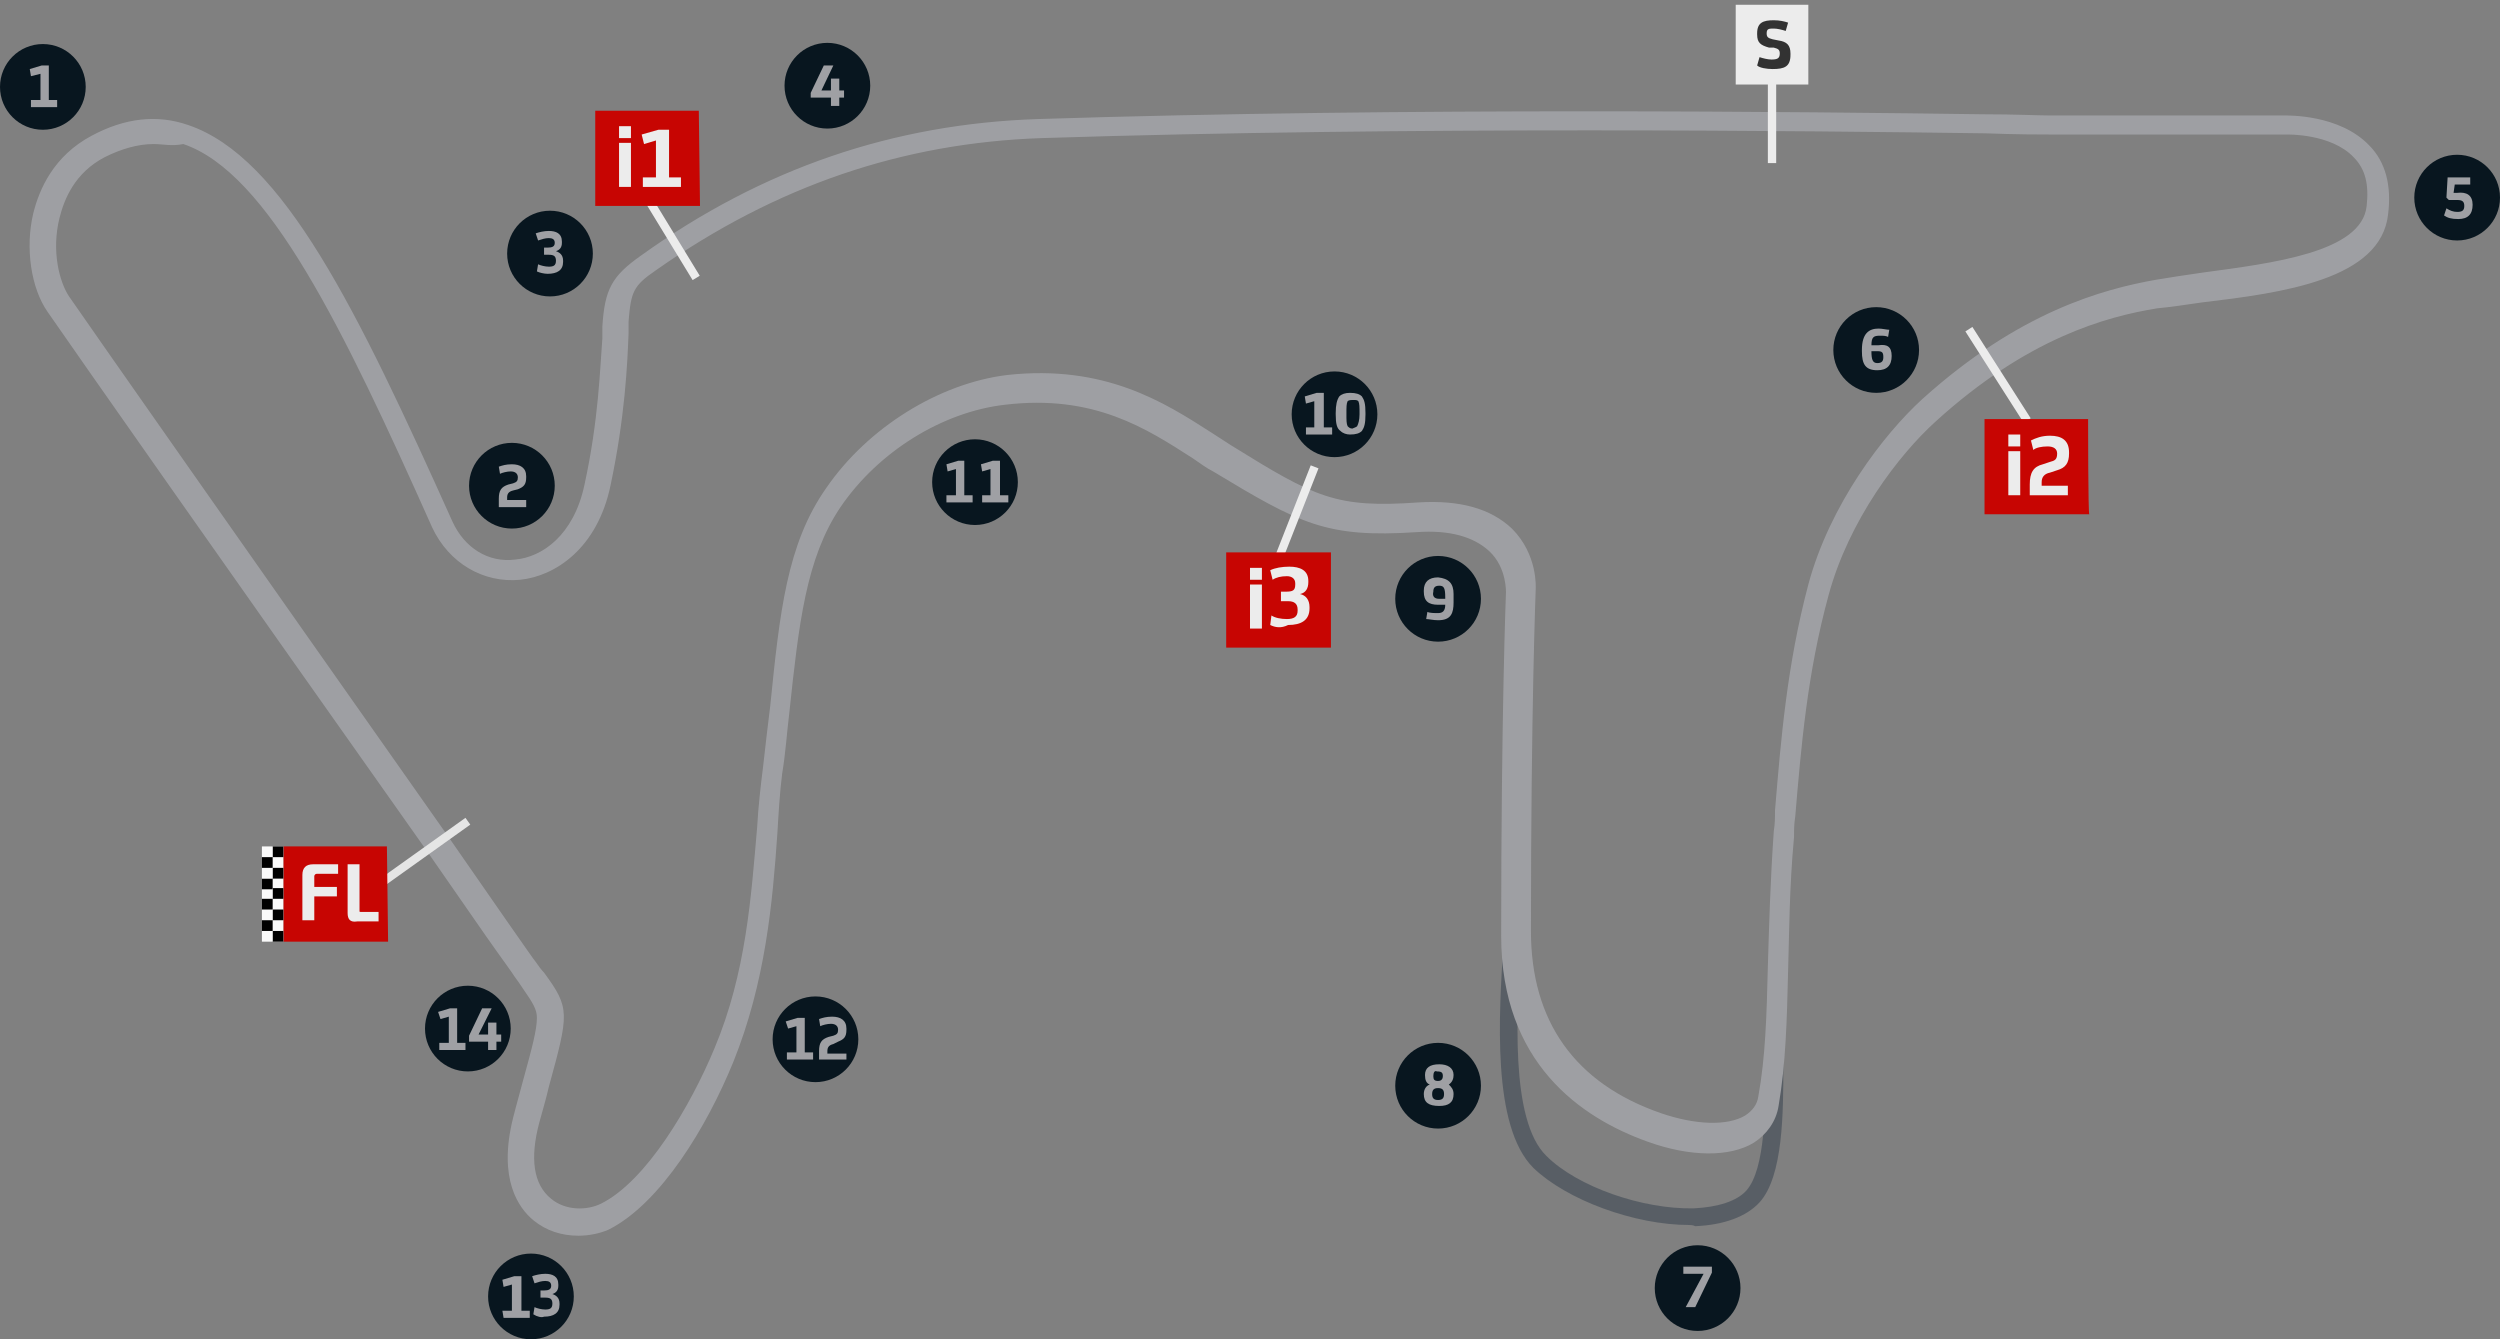 <?xml version="1.0" encoding="utf-8"?>
<!-- Generator: Adobe Illustrator 28.0.0, SVG Export Plug-In . SVG Version: 6.00 Build 0)  -->
<svg version="1.1" id="Capa_1" xmlns="http://www.w3.org/2000/svg" xmlns:xlink="http://www.w3.org/1999/xlink" x="0px" y="0px"
	 viewBox="0 0 210 112.5" style="enable-background:new 0 0 210 112.5;" xml:space="preserve">
<rect x="0" y="0" width="210" height="112.5" fill="#808080" stroke="none"/>
<style type="text/css">
	.st0{fill:#585E65;}
	.st1{fill:#9E9FA3;}
	.st2{fill:#08161F;}
	.st3{enable-background:new    ;}
	.st4{fill:#9FA0A4;}
	.st5{fill:none;}
	.st6{fill:#E5E5E5;}
	.st7{fill:#C70502;}
	.st8{fill:#ECECEC;}
	.st9{fill:#323232;}
	.st10{fill:#FAFAFA;}
</style>
<path class="st0" d="M141.9,102.9c-4.6,0-10.3-2.1-13.1-4.8c-3.5-3.5-2.9-12.8-2.5-19c0.1-1.4,0.2-2.6,0.2-3.4h1.5
	c0,0.8-0.1,2.1-0.2,3.5c-0.4,5.6-1,14.9,2.1,17.9c2.6,2.6,8.1,4.5,12.4,4.4c2-0.1,3.6-0.6,4.4-1.5c1.6-1.8,1.6-7,1.6-10.5
	c0-1.1,0-2.1,0.1-2.8l1.5,0.1c0,0.7-0.1,1.6-0.1,2.7c0,3.9,0,9.3-2,11.5c-1.1,1.2-3,1.9-5.4,2C142.2,102.9,142,102.9,141.9,102.9
	L141.9,102.9z"/>
<path class="st1" d="M48.6,103.8c-1.4,0-2.7-0.4-3.8-1.3c-1.2-1-3-3.4-1.7-8.6c0.3-1.2,0.6-2.2,0.8-3c0.8-2.9,1.2-4.4,1.2-5.4
	c0-0.7-0.3-1.2-1.2-2.5c-0.2-0.3-0.4-0.6-0.7-1c-0.1-0.2-1-1.4-2.4-3.4l-5-7.2C17.7,45.8,6.7,30.1,4,26.2c-1.4-2-1.9-5.4-1.2-8.3
	c0.5-2,1.7-4.8,4.9-6.5c2.8-1.5,5.5-1.8,8.1-0.9C23.8,13.2,30,26,38,43.8c1,2.2,3,3.5,5.3,3.2c2.2-0.2,4.9-2,5.8-6.3
	c1.2-5.5,1.3-9.8,1.5-12.3c0-0.4,0-0.7,0-1c0.2-3.1,0.8-4.2,3.2-5.9C64.1,14.1,75.1,10.4,87.2,10c31.3-1,65-0.6,79.4-0.4
	c2.7,0,4.6,0.1,5.6,0.1c11.2,0,19.1,0,19.6,0c0.4,0,4.7-0.1,7.2,2.5c1.4,1.4,1.9,3.4,1.6,5.8c-0.6,5.5-8.9,6.6-15.6,7.4
	c-1.4,0.2-2.7,0.4-3.8,0.5c-4.3,0.7-10.9,2.5-18.6,9.5c-3.1,2.8-7.3,8.3-9,14.6c-1.8,6.6-2.3,12.7-2.8,18.6
	c-0.1,0.6-0.1,1.1-0.1,1.7c-0.4,4.3-0.4,8-0.5,11.3c-0.1,4.2-0.2,7.8-0.8,11.3c-0.2,1.3-1,2.4-2.1,3.1c-2,1.2-5.3,1.2-8.9-0.1
	c-5.6-2-12.3-6.6-12.3-17.3c0-18.9,0.4-28.7,0.4-28.8c0,0,0.1-2.1-1.4-3.5c-1.3-1.2-3.3-1.8-6.1-1.6c-7.6,0.5-9.8-0.7-17.1-5.1
	c-0.6-0.3-1.1-0.7-1.7-1.1c-3.9-2.5-8.3-5.4-15.8-4.5c-5.2,0.6-10.6,3.9-13.8,8.6c-2.9,4.3-3.5,9.8-4.3,17.3
	c-0.2,1.6-0.3,3.3-0.6,5.1c-0.2,1.6-0.3,3.3-0.4,5c-0.4,5.8-1,12.5-3.7,19.2c-2.2,5.4-6.1,11.9-10.5,14.1
	C50.4,103.6,49.5,103.8,48.6,103.8L48.6,103.8z M12.9,12.1c-1.3,0-2.7,0.4-4.1,1.1c-2.5,1.3-3.4,3.5-3.8,5.1c-0.7,2.8,0,5.4,0.8,6.6
	c2.7,3.9,13.7,19.6,31.8,45.3l5,7.2c1.4,2,2.3,3.3,2.4,3.4c0.2,0.3,0.5,0.7,0.7,0.9c2.2,3,2.1,3.4,0.4,9.6c-0.2,0.9-0.5,1.9-0.8,3
	c-0.8,3-0.5,5.2,1,6.4c1.2,1,3,1,4.2,0.4c3.8-1.9,7.5-8.2,9.5-13c2.7-6.4,3.1-12.9,3.6-18.6c0.1-1.8,0.3-3.5,0.5-5.1
	c0.2-1.8,0.4-3.5,0.6-5.1c0.8-7.9,1.4-13.6,4.7-18.3c3.5-5.1,9.5-8.8,15.2-9.5c8.2-0.9,13.2,2.3,17.1,4.8c0.6,0.4,1.1,0.7,1.7,1.1
	c7.1,4.4,8.8,5.3,15.8,4.8c3.4-0.2,6,0.5,7.8,2.2c2.2,2.2,2,5,2,5.1s-0.4,9.9-0.4,28.7c0,7.6,3.7,12.8,10.9,15.3
	c2.9,1,5.6,1.1,7.1,0.2c0.6-0.4,1-0.9,1.1-1.6c0.6-3.3,0.7-6.8,0.8-10.9c0.1-3.3,0.2-7.1,0.5-11.4c0.1-0.6,0.1-1.1,0.1-1.7
	c0.5-6,1-12.2,2.8-19c1.8-6.7,6.3-12.6,9.6-15.6c8.1-7.3,15.1-9.2,19.6-10c1.2-0.2,2.5-0.4,3.9-0.6c5.9-0.8,13.4-1.7,13.8-5.6
	c0.2-1.8-0.1-3.1-1.1-4.1c-1.9-2-5.6-1.9-5.6-1.9H192c-0.1,0-8.1,0-19.6,0c-1,0-2.9,0-5.6-0.1c-14.4-0.2-48.1-0.6-79.3,0.4
	c-11.7,0.4-22.3,4-32.4,11.1C53.2,24,53,24.5,52.8,27c0,0.3,0,0.6,0,1c-0.1,2.6-0.3,7-1.5,12.7c-1.1,5.4-4.7,7.7-7.6,8
	c-3.1,0.3-6-1.4-7.4-4.4c-7.5-16.8-13.8-29.8-20.9-32.2C14.4,12.3,13.7,12.1,12.9,12.1L12.9,12.1z"/>
<circle class="st2" cx="3.6" cy="7.3" r="3.6"/>
<g class="st3">
	<path class="st4" d="M2.6,8.4h0.8V6.2l0,0L2.6,6.4L2.5,5.8l1-0.3h0.6v2.9h0.7V9H2.6V8.4z"/>
</g>
<circle class="st2" cx="43" cy="40.8" r="3.6"/>
<g class="st3">
	<path class="st4" d="M41.9,41.9c0-0.7,0.2-1,0.8-1.2l0.4-0.1c0.3-0.1,0.4-0.2,0.4-0.5l0,0c0-0.3-0.2-0.5-0.6-0.5
		c-0.3,0-0.7,0.1-0.9,0.2l-0.1-0.6c0.3-0.1,0.6-0.2,1.1-0.2c0.7,0,1.2,0.3,1.2,1v0.1c0,0.6-0.2,0.8-0.7,1l-0.4,0.1
		c-0.4,0.1-0.5,0.3-0.5,0.6V42h1.6v0.6h-2.3V41.9z"/>
</g>
<circle class="st2" cx="46.2" cy="21.3" r="3.6"/>
<g class="st3">
	<path class="st4" d="M45.1,22.8l0.1-0.6c0.2,0.1,0.6,0.2,0.9,0.2c0.4,0,0.6-0.1,0.6-0.5l0,0c0-0.4-0.2-0.5-0.6-0.5h-0.4v-0.6H46
		c0.4,0,0.6-0.1,0.6-0.4l0,0c0-0.3-0.2-0.4-0.5-0.4s-0.6,0.1-0.9,0.2L45,19.6c0.3-0.1,0.7-0.2,1.1-0.2c0.6,0,1.1,0.2,1.1,0.9v0.1
		c0,0.4-0.2,0.6-0.5,0.7l0,0c0.3,0.1,0.6,0.3,0.6,0.8V22c0,0.7-0.5,1-1.3,1C45.7,23,45.3,22.9,45.1,22.8z"/>
</g>
<circle class="st2" cx="69.5" cy="7.2" r="3.6"/>
<g class="st3">
	<path class="st4" d="M69.8,8.2h-1.7V7.8l1.1-2.3H70l-1,2.1h0.8v-1h0.7v1h0.4v0.6h-0.4v0.7h-0.7V8.2z"/>
</g>
<circle class="st2" cx="206.4" cy="16.6" r="3.6"/>
<g class="st3">
	<path class="st4" d="M207.7,17.2L207.7,17.2c0,0.8-0.4,1.2-1.2,1.2c-0.6,0-0.9-0.1-1.2-0.3l0.2-0.6c0.3,0.2,0.6,0.3,0.9,0.3
		c0.4,0,0.6-0.1,0.6-0.5l0,0c0-0.4-0.2-0.5-0.6-0.5c-0.2,0-0.5,0-0.7,0l-0.2-0.2l0.1-1.7h1.9v0.6h-1.3l-0.1,0.7c0.1,0,0.2,0,0.3,0
		C207.2,16.1,207.7,16.4,207.7,17.2z"/>
</g>
<circle class="st2" cx="157.6" cy="29.4" r="3.6"/>
<g class="st3">
	<path class="st4" d="M158.9,29.9L158.9,29.9c0,0.8-0.4,1.2-1.2,1.2c-1,0-1.3-0.5-1.3-1.6v-0.1c0-1.4,0.6-1.8,1.4-1.8
		c0.3,0,0.7,0.1,0.9,0.1l-0.1,0.6c-0.2-0.1-0.4-0.1-0.7-0.1c-0.5,0-0.7,0.1-0.7,0.8c0.2,0,0.4,0,0.6,0
		C158.5,28.9,158.9,29.1,158.9,29.9z M158.2,30c0-0.4-0.1-0.5-0.5-0.5c-0.2,0-0.3,0-0.5,0c0,0.7,0.1,1,0.5,1
		C158.1,30.5,158.2,30.3,158.2,30L158.2,30z"/>
</g>
<circle class="st2" cx="142.6" cy="108.2" r="3.6"/>
<g class="st3">
	<path class="st4" d="M143.1,107h-1.7v-0.6h2.4v0.5l-1.4,2.9h-0.8L143.1,107z"/>
</g>
<circle class="st2" cx="120.8" cy="91.2" r="3.6"/>
<g class="st3">
	<path class="st4" d="M122.1,91.9L122.1,91.9c0,0.7-0.4,1-1.2,1c-0.9,0-1.3-0.3-1.3-1l0,0c0-0.4,0.2-0.7,0.5-0.8
		c-0.3-0.1-0.4-0.4-0.4-0.8l0,0c0-0.6,0.4-0.9,1.2-0.9c0.7,0,1.2,0.3,1.2,0.9l0,0c0,0.3-0.1,0.6-0.4,0.8
		C121.9,91.3,122.1,91.5,122.1,91.9z M121.3,91.9c0-0.3-0.1-0.5-0.5-0.5l0,0c-0.3,0-0.5,0.1-0.5,0.5l0,0c0,0.3,0.1,0.5,0.5,0.5
		C121.2,92.4,121.3,92.2,121.3,91.9L121.3,91.9z M120.4,90.4c0,0.3,0.1,0.4,0.4,0.4l0,0c0.3,0,0.4-0.2,0.4-0.4l0,0
		c0-0.3-0.1-0.4-0.5-0.4C120.5,89.9,120.4,90.1,120.4,90.4L120.4,90.4z"/>
</g>
<circle class="st2" cx="120.8" cy="50.3" r="3.6"/>
<g class="st3">
	<path class="st4" d="M122.1,49.9v0.7c0,0.9-0.2,1.5-1.3,1.5c-0.4,0-0.8-0.1-1-0.1l0.1-0.6c0.2,0.1,0.6,0.1,0.9,0.1
		c0.4,0,0.6-0.2,0.6-0.7c-0.2,0-0.4,0-0.6,0c-0.8,0-1.2-0.3-1.2-1.1v-0.1c0-0.7,0.4-1.1,1.2-1.1C121.7,48.6,122.1,49,122.1,49.9z
		 M120.9,50.3c0.2,0,0.4,0,0.5,0v-0.1c0-0.8-0.1-1-0.5-1s-0.5,0.2-0.5,0.5l0,0C120.3,50.1,120.5,50.3,120.9,50.3z"/>
</g>
<circle class="st2" cx="112.1" cy="34.8" r="3.6"/>
<g class="st3">
	<path class="st4" d="M109.6,35.9h0.8v-2.2l0,0l-0.7,0.2l-0.1-0.6l1-0.3h0.6v2.9h0.7v0.6h-2.2v-0.6H109.6z"/>
	<path class="st4" d="M112.6,36.2c-0.3-0.2-0.4-0.6-0.4-1.4v-0.1c0-0.7,0.1-1.1,0.3-1.4c0.2-0.2,0.5-0.3,0.9-0.3
		c0.5,0,0.8,0.1,1,0.3c0.2,0.3,0.3,0.6,0.3,1.4v0.1c0,0.8-0.1,1.1-0.3,1.4c-0.2,0.2-0.5,0.3-1,0.3C113.1,36.5,112.8,36.4,112.6,36.2
		z M114,35.8c0.1-0.2,0.2-0.5,0.2-1v-0.1c0-0.5,0-0.8-0.1-1c-0.1-0.1-0.2-0.1-0.4-0.1c-0.2,0-0.4,0-0.5,0.1c-0.1,0.2-0.1,0.5-0.1,1
		v0.1c0,0.5,0,0.8,0.1,1c0.1,0.1,0.2,0.2,0.4,0.2C113.8,35.9,113.9,35.9,114,35.8z"/>
</g>
<circle class="st2" cx="81.9" cy="40.5" r="3.6"/>
<g class="st3">
	<path class="st4" d="M79.5,41.6h0.8v-2.2l0,0l-0.7,0.2L79.5,39l1-0.3H81v2.9h0.7v0.6h-2.2V41.6z"/>
	<path class="st4" d="M82.4,41.6h0.8v-2.2l0,0l-0.7,0.2L82.4,39l1-0.3H84v2.9h0.7v0.6h-2.2v-0.6H82.4z"/>
</g>
<circle class="st2" cx="68.5" cy="87.3" r="3.6"/>
<g class="st3">
	<path class="st4" d="M66.1,88.4h0.8v-2.2l0,0l-0.7,0.2L66,85.8l1-0.3h0.6v2.9h0.7V89h-2.2V88.4z"/>
	<path class="st4" d="M68.8,88.3c0-0.7,0.2-1,0.8-1.2L70,87c0.3-0.1,0.4-0.2,0.4-0.5l0,0c0-0.3-0.2-0.5-0.6-0.5
		c-0.3,0-0.7,0.1-0.9,0.2l-0.1-0.6c0.3-0.1,0.6-0.2,1.1-0.2c0.7,0,1.2,0.3,1.2,1v0.1c0,0.6-0.2,0.8-0.7,1L70,87.7
		c-0.4,0.1-0.5,0.3-0.5,0.6v0.2h1.6V89h-2.3C68.8,89,68.8,88.3,68.8,88.3z"/>
</g>
<circle class="st2" cx="44.6" cy="108.9" r="3.6"/>
<g class="st3">
	<path class="st4" d="M42.2,110.1H43v-2.2l0,0l-0.7,0.2l-0.1-0.6l1-0.3h0.6v2.9h0.7v0.6h-2.2L42.2,110.1L42.2,110.1z"/>
	<path class="st4" d="M44.8,110.4l0.1-0.6c0.2,0.1,0.6,0.2,0.9,0.2c0.4,0,0.6-0.1,0.6-0.5l0,0c0-0.4-0.2-0.5-0.6-0.5h-0.4v-0.6h0.3
		c0.4,0,0.6-0.1,0.6-0.4l0,0c0-0.3-0.2-0.4-0.5-0.4s-0.6,0.1-0.9,0.2l-0.2-0.6c0.3-0.1,0.7-0.2,1.1-0.2c0.6,0,1.1,0.2,1.1,0.9v0.1
		c0,0.4-0.2,0.6-0.5,0.7l0,0c0.3,0.1,0.6,0.3,0.6,0.8v0.1c0,0.7-0.5,1-1.3,1C45.5,110.7,45.1,110.6,44.8,110.4z"/>
</g>
<circle class="st2" cx="39.3" cy="86.4" r="3.6"/>
<g class="st3">
	<path class="st4" d="M36.9,87.6h0.8v-2.2l0,0L37,85.6L36.8,85l1-0.3h0.6v2.9h0.7v0.6h-2.2C36.9,88.2,36.9,87.6,36.9,87.6z"/>
	<path class="st4" d="M41.1,87.5h-1.7V87l1.1-2.3h0.8l-1.1,2.2H41v-1h0.7v1h0.4v0.6h-0.4v0.7H41v-0.7H41.1z"/>
</g>
<line class="st5" x1="39.3" y1="68.9" x2="31.5" y2="74.5"/>
<rect x="30.6" y="71.4" transform="matrix(0.814 -0.581 0.581 0.814 -35.108 33.934)" class="st6" width="9.6" height="0.7"/>
<path class="st7" d="M32.5,71.1h-8.7l0,0v8h8.8L32.5,71.1L32.5,71.1z"/>
<g class="st3">
	<path class="st8" d="M25.4,73.5c0-0.6,0.3-0.9,0.9-0.9h2.1v0.8h-1.8c-0.1,0-0.2,0.1-0.2,0.2v0.9h1.9v0.8h-1.9v2h-1V73.5z"/>
	<path class="st8" d="M29.2,76.7v-4.1h1v3.9c0,0.1,0,0.1,0.1,0.1h1.5v0.8H30C29.4,77.5,29.2,77.2,29.2,76.7z"/>
</g>
<rect x="55.7" y="14.8" transform="matrix(0.854 -0.521 0.521 0.854 -1.892 32.051)" class="st8" width="0.7" height="9.2"/>
<path class="st7" d="M58.7,9.3H50l0,0v8h8.8L58.7,9.3L58.7,9.3z"/>
<g class="st3">
	<path class="st8" d="M52,10.6h1v1h-1V10.6z M52,12h1v3.7h-1V12z"/>
	<path class="st8" d="M54,14.9h1.1v-3.1l0,0l-1,0.3l-0.2-0.8l1.4-0.4h0.9v4h1v0.8H54V14.9z"/>
</g>
<rect x="104.9" y="42.7" transform="matrix(0.366 -0.931 0.931 0.366 28.99 128.662)" class="st8" width="8.1" height="0.7"/>
<path class="st7" d="M111.7,46.4H103l0,0v8h8.8v-8H111.7z"/>
<g class="st3">
	<path class="st8" d="M105,47.7h1v1h-1V47.7z M105,49.1h1v3.7h-1V49.1z"/>
	<path class="st8" d="M106.7,52.5l0.1-0.8c0.3,0.2,0.8,0.3,1.3,0.3c0.6,0,0.9-0.2,0.9-0.7v-0.1c0-0.5-0.3-0.7-0.8-0.7h-0.6v-0.8h0.4
		c0.6,0,0.8-0.1,0.8-0.6V49c0-0.4-0.3-0.6-0.7-0.6c-0.5,0-0.9,0.1-1.2,0.3l-0.2-0.8c0.4-0.2,1-0.3,1.6-0.3c0.9,0,1.6,0.3,1.6,1.2
		v0.1c0,0.5-0.2,0.9-0.7,1l0,0c0.5,0.1,0.8,0.5,0.8,1.1v0.1c0,1-0.7,1.4-1.8,1.4C107.6,52.8,107.1,52.7,106.7,52.5z"/>
</g>
<rect x="167.5" y="27" transform="matrix(0.843 -0.538 0.538 0.843 9.363 95.193)" class="st8" width="0.7" height="9.1"/>
<path class="st7" d="M175.4,35.2h-8.7l0,0v8h8.8C175.4,43.2,175.4,35.2,175.4,35.2z"/>
<g class="st3">
	<path class="st8" d="M168.7,36.5h1v1h-1V36.5z M168.7,37.9h1v3.7h-1V37.9z"/>
	<path class="st8" d="M170.5,40.7c0-1,0.3-1.5,1.1-1.7l0.6-0.2c0.4-0.1,0.6-0.2,0.6-0.7l0,0c0-0.4-0.3-0.6-0.8-0.6s-1,0.1-1.2,0.3
		l-0.2-0.8c0.4-0.2,0.9-0.4,1.6-0.4c1,0,1.6,0.4,1.6,1.4v0.1c0,0.8-0.3,1.2-1,1.4l-0.6,0.2c-0.5,0.1-0.7,0.4-0.7,0.8v0.3h2.2v0.8
		h-3.2L170.5,40.7L170.5,40.7z"/>
</g>
<rect x="148.5" y="3.8" class="st8" width="0.7" height="9.9"/>
<path class="st8" d="M151.9,0.4h-6.1l0,0v6.7h6.1V0.4L151.9,0.4z"/>
<g class="st3">
	<path class="st9" d="M147.6,5.5l0.2-0.7c0.3,0.1,0.7,0.2,1,0.2c0.5,0,0.7-0.1,0.7-0.5l0,0c0-0.3-0.1-0.4-0.5-0.5h-0.4
		c-0.7-0.2-1-0.4-1-1.1V2.8c0-0.9,0.5-1.1,1.4-1.1c0.5,0,0.9,0.1,1.2,0.2L150,2.6c-0.3-0.1-0.7-0.2-1-0.2c-0.4,0-0.6,0-0.6,0.4l0,0
		c0,0.3,0.1,0.4,0.5,0.5l0.5,0.1c0.7,0.1,1,0.4,1,1.1v0.1c0,1-0.5,1.2-1.5,1.2C148.4,5.8,147.8,5.7,147.6,5.5z"/>
</g>
<rect x="22.9" y="73.8" class="st10" width="0.9" height="5.3"/>
<rect x="22.9" y="74.6" width="0.9" height="0.9"/>
<rect x="22.9" y="76.4" width="0.9" height="0.9"/>
<rect x="22.9" y="78.2" width="0.9" height="0.9"/>
<rect x="22" y="73.8" class="st10" width="0.9" height="5.3"/>
<rect x="22" y="73.8" width="0.9" height="0.9"/>
<rect x="22" y="75.5" width="0.9" height="0.9"/>
<rect x="22" y="77.3" width="0.9" height="0.9"/>
<rect x="22.9" y="71.1" class="st10" width="0.9" height="2.7"/>
<rect x="22.9" y="71.1" width="0.9" height="0.9"/>
<rect x="22.9" y="72.9" width="0.9" height="0.9"/>
<rect x="22" y="71.1" class="st10" width="0.9" height="2.7"/>
<rect x="22" y="72" width="0.9" height="0.9"/>
</svg>
